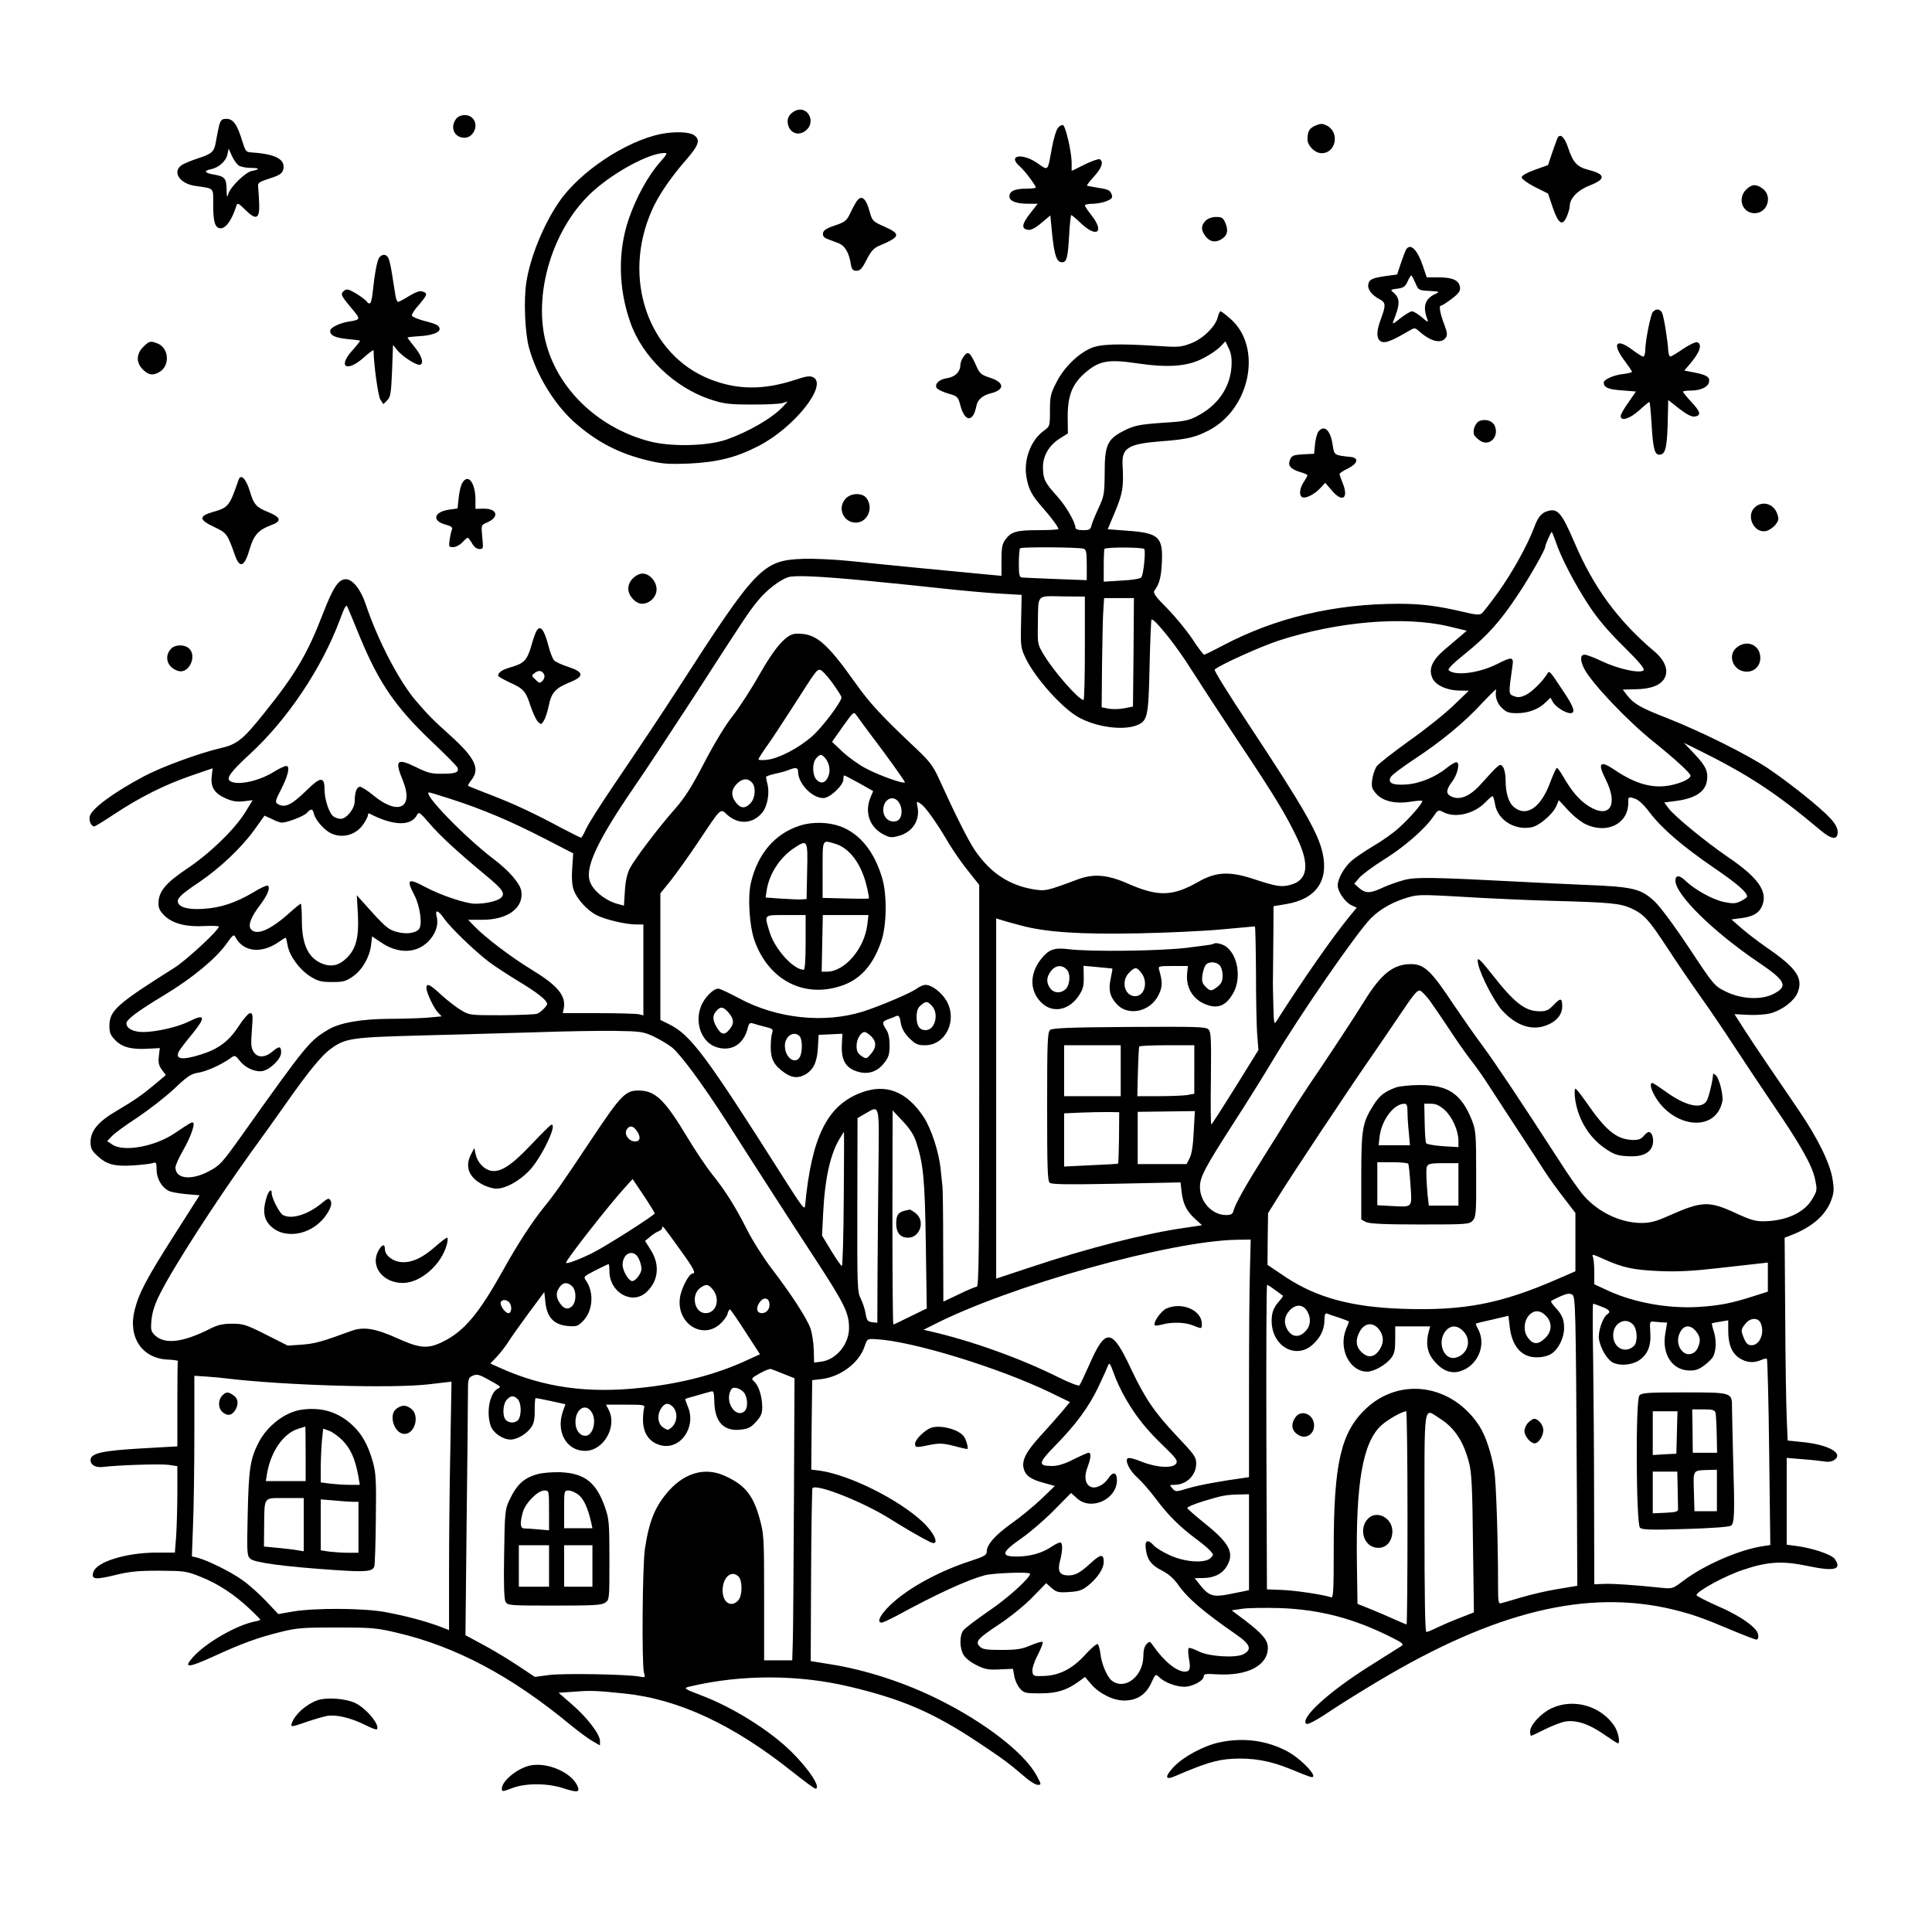 <?xml version="1.0" standalone="no"?>
<!DOCTYPE svg PUBLIC "-//W3C//DTD SVG 20010904//EN"
 "http://www.w3.org/TR/2001/REC-SVG-20010904/DTD/svg10.dtd">
<svg version="1.0" xmlns="http://www.w3.org/2000/svg"
 width="1024pt" height="1024pt" viewBox="0 0 1024 1024"
 preserveAspectRatio="xMidYMid meet">
<g transform="translate(0,1024) scale(0.1,-0.1)"
fill="#000000" stroke="none">
<path d="M4208 9649 c-31 -18 -41 -47 -28 -80 15 -36 51 -47 84 -26 70 46 15
148 -56 106z"/>
<path d="M2416 9608 c-32 -46 -7 -98 46 -98 49 0 78 69 42 104 -23 24 -70 20
-88 -6z"/>
<path d="M1161 9573 c-5 -21 -12 -57 -16 -80 -9 -57 -20 -68 -95 -92 -36 -12
-76 -28 -88 -37 -50 -35 -10 -97 71 -109 106 -16 97 -6 97 -101 0 -92 10 -124
40 -124 28 0 59 44 84 122 4 14 12 10 45 -23 56 -56 76 -51 75 21 -1 30 -3 70
-5 89 -4 33 -3 34 60 55 53 17 66 26 72 47 14 54 -40 83 -168 91 -29 2 -32 6
-49 60 -26 87 -48 118 -83 118 -26 0 -31 -5 -40 -37z m107 -212 c12 -6 40 -11
63 -11 46 0 48 -8 4 -16 -33 -6 -114 -84 -125 -122 -7 -23 -8 -19 -9 24 -1 59
-10 69 -68 79 -49 8 -56 20 -15 28 41 8 80 43 87 78 l7 31 18 -40 c10 -22 27
-45 38 -51z"/>
<path d="M6974 9575 c-34 -14 -44 -31 -44 -74 0 -34 40 -73 75 -73 76 0 97
110 28 146 -24 12 -33 12 -59 1z"/>
<path d="M5608 9563 c-9 -10 -24 -58 -33 -108 -23 -126 -17 -121 -76 -80 -83
57 -162 42 -93 -18 25 -21 84 -100 84 -111 0 -3 -23 -6 -51 -6 -60 0 -89 -13
-89 -41 0 -25 36 -39 101 -39 l49 0 -40 -51 c-44 -56 -48 -82 -12 -87 16 -3
39 9 71 36 l48 40 10 -103 c12 -111 24 -145 52 -145 25 0 31 24 38 148 3 56 8
102 11 102 3 0 27 -20 53 -45 83 -78 124 -45 54 44 -19 24 -35 48 -35 52 0 5
18 9 40 9 22 0 56 6 75 14 30 13 34 18 26 38 -7 19 -19 25 -67 32 -32 5 -61
11 -63 12 -2 2 15 24 38 49 40 44 52 77 30 91 -6 3 -42 -9 -80 -28 l-69 -34 0
45 c-1 58 -32 193 -46 198 -6 2 -18 -4 -26 -14z"/>
<path d="M3504 9530 c-187 -37 -434 -202 -542 -362 -82 -120 -151 -290 -172
-422 -15 -93 -8 -269 14 -350 40 -144 132 -295 236 -390 121 -108 238 -169
396 -207 75 -18 108 -20 214 -16 152 7 252 32 370 93 189 97 368 322 291 364
-18 9 -36 7 -99 -14 -166 -54 -304 -53 -449 4 -328 130 -468 535 -308 895 33
77 100 174 179 265 70 80 80 109 44 134 -24 17 -103 20 -174 6z m-7 -151 c-63
-72 -125 -185 -165 -301 -58 -171 -55 -366 9 -547 63 -181 234 -345 424 -408
70 -23 97 -27 215 -27 74 -1 149 3 165 7 l30 9 -25 -27 c-55 -60 -183 -134
-300 -175 -98 -34 -285 -39 -400 -11 -268 67 -484 267 -553 511 -77 268 33
628 250 820 115 102 289 195 371 199 22 1 20 -3 -21 -50z"/>
<path d="M8253 9503 c-4 -10 -17 -45 -28 -78 l-20 -60 -70 -25 c-44 -16 -70
-31 -70 -40 0 -8 31 -31 70 -51 l70 -35 25 -74 c30 -88 52 -101 75 -46 8 19
15 44 15 54 0 41 43 85 108 110 85 33 82 59 -10 82 -59 15 -81 40 -106 115
-20 62 -46 83 -59 48z"/>
<path d="M9255 9235 c-48 -47 -20 -125 45 -125 67 0 96 88 44 129 -35 27 -59
26 -89 -4z"/>
<path d="M4537 9168 c-8 -13 -23 -41 -33 -63 -17 -35 -27 -43 -79 -60 -45 -15
-61 -26 -63 -41 -2 -16 5 -24 30 -33 18 -7 43 -17 55 -21 30 -12 52 -49 61
-101 6 -38 11 -44 32 -44 19 0 30 12 53 58 23 45 38 62 66 74 114 48 118 62
28 102 -61 27 -64 31 -77 77 -21 78 -46 95 -73 52z"/>
<path d="M6390 9070 c-26 -26 -25 -51 1 -84 22 -27 48 -33 79 -16 34 18 42 46
26 85 -13 31 -19 35 -50 35 -23 0 -44 -8 -56 -20z"/>
<path d="M7453 8918 c-4 -7 -17 -40 -28 -73 l-20 -60 -60 -8 c-74 -11 -89 -18
-93 -46 -4 -26 20 -56 60 -77 33 -17 34 -32 8 -102 -26 -68 -26 -108 0 -122
21 -11 55 2 147 56 31 18 32 18 55 -2 63 -56 119 -68 142 -32 8 13 6 29 -8 65
-23 60 -31 103 -19 103 6 0 31 16 57 36 38 29 47 41 44 62 -4 36 -39 52 -115
52 l-61 0 -21 62 c-29 85 -65 121 -88 86z m49 -178 c16 -38 17 -39 75 -42 52
-3 55 -4 33 -15 -58 -26 -71 -67 -44 -138 6 -15 -1 -12 -29 13 -21 17 -45 32
-53 32 -9 0 -36 -17 -62 -37 -34 -28 -44 -33 -38 -18 38 94 38 124 0 156 -16
13 -14 14 22 19 32 4 42 11 54 37 8 18 17 33 20 33 3 0 12 -18 22 -40z"/>
<path d="M2011 8876 c-12 -14 -25 -83 -36 -188 -7 -60 -14 -69 -35 -42 -8 8
-33 27 -57 41 -35 20 -46 23 -58 13 -22 -18 -20 -23 35 -90 54 -64 54 -64 -15
-75 -50 -9 -95 -32 -95 -49 0 -24 26 -36 91 -43 35 -3 65 -7 67 -8 2 -2 -17
-26 -42 -54 -78 -87 -27 -116 63 -35 28 25 51 42 51 37 1 -77 24 -242 36 -261
l16 -24 20 20 c18 18 21 37 26 157 l5 137 21 -26 c29 -37 106 -85 123 -79 21
8 8 49 -33 98 -19 23 -34 44 -34 46 0 2 26 5 58 7 65 3 112 18 112 38 0 18
-16 27 -84 44 -33 9 -61 21 -63 27 -2 6 14 32 37 57 46 54 48 62 19 71 -14 5
-36 -3 -71 -24 -27 -17 -53 -31 -58 -31 -5 0 -11 15 -14 33 -3 17 -10 66 -17
107 -6 41 -15 83 -21 93 -11 21 -31 22 -47 3z"/>
<path d="M8760 8586 c-12 -16 -39 -151 -40 -203 0 -18 -5 -33 -11 -33 -5 0
-31 16 -56 35 -87 66 -111 34 -43 -56 22 -30 40 -56 40 -60 0 -3 -23 -9 -51
-12 -49 -6 -99 -29 -99 -45 1 -26 24 -36 95 -41 l76 -6 -40 -58 c-23 -32 -41
-64 -41 -72 0 -30 48 -15 98 30 27 25 52 45 54 45 3 0 8 -55 12 -121 7 -123
16 -159 40 -159 32 0 41 32 45 161 l3 129 58 -46 c39 -30 66 -44 81 -42 37 5
33 25 -15 76 -25 27 -46 52 -46 56 0 3 19 6 43 6 50 0 90 19 95 44 6 27 -11
38 -74 51 l-57 11 30 35 c52 60 67 104 39 115 -8 3 -42 -13 -75 -35 -33 -23
-64 -41 -68 -41 -5 0 -10 15 -11 33 -4 62 -24 182 -33 200 -12 21 -32 22 -49
3z"/>
<path d="M6455 8561 c-11 -50 -79 -117 -143 -141 -52 -20 -67 -21 -172 -14
-218 14 -310 11 -362 -13 -69 -32 -140 -103 -179 -180 -31 -60 -34 -75 -34
-150 0 -81 -1 -83 -31 -105 -71 -50 -111 -158 -93 -250 11 -62 28 -93 81 -154
46 -51 88 -108 88 -118 0 -3 -48 -6 -107 -6 -116 0 -144 -8 -175 -51 -16 -21
-20 -43 -20 -108 l0 -83 -66 6 c-174 16 -593 57 -732 72 -85 9 -200 14 -255
12 -212 -8 -246 -43 -660 -686 -92 -142 -187 -285 -351 -527 -63 -93 -125
-191 -137 -217 -12 -27 -24 -48 -27 -48 -3 0 -48 22 -99 49 -155 83 -254 129
-378 177 -65 25 -120 47 -122 49 -2 2 6 16 18 31 46 59 20 115 -107 231 -102
92 -117 107 -187 188 -89 103 -204 325 -265 508 -26 80 -70 137 -107 137 -39
0 -67 -42 -123 -187 -80 -207 -143 -315 -306 -518 -115 -144 -146 -170 -234
-190 -118 -28 -311 -99 -404 -148 -164 -87 -280 -173 -290 -213 -6 -24 7 -54
24 -54 4 0 52 29 106 65 136 90 268 156 405 203 l116 40 -5 -44 c-6 -57 15
-89 75 -116 35 -15 58 -19 94 -15 l48 6 -37 -61 c-55 -91 -191 -223 -312 -303
-113 -76 -150 -121 -150 -184 0 -26 8 -41 35 -67 43 -40 114 -58 213 -52 40 2
72 0 72 -3 0 -19 -173 -179 -235 -218 -306 -193 -345 -227 -345 -309 0 -36 6
-50 33 -77 37 -37 88 -49 179 -43 l55 3 -5 -43 c-4 -34 0 -50 16 -72 l21 -28
-52 -44 c-75 -63 -112 -88 -206 -144 -100 -58 -141 -107 -141 -167 0 -32 6
-46 35 -72 49 -47 92 -58 189 -52 44 3 91 8 104 12 20 7 22 4 22 -35 0 -45 26
-92 63 -111 11 -7 53 -14 93 -18 l72 -6 -133 -209 c-148 -232 -188 -308 -211
-398 -37 -144 38 -258 175 -264 31 -1 55 -5 54 -8 -2 -3 -3 -106 -3 -229 l0
-223 -193 -11 c-209 -12 -267 -26 -267 -62 0 -26 28 -41 66 -36 83 10 307 17
348 11 l46 -7 0 -138 c0 -76 -3 -179 -6 -229 l-7 -91 -101 0 c-159 -1 -314
-49 -331 -103 -13 -39 8 -42 112 -17 80 20 124 24 238 24 134 -1 143 -2 220
-33 93 -37 180 -95 259 -170 31 -29 56 -55 56 -57 0 -2 -15 -7 -33 -10 -98
-21 -255 -112 -323 -187 -55 -61 -29 -60 113 5 144 66 228 97 353 128 84 21
119 23 295 23 184 0 210 -2 320 -28 311 -73 605 -229 917 -487 43 -35 95 -74
118 -87 l40 -23 0 24 c0 35 -68 124 -148 193 l-71 62 87 6 c81 7 117 5 262
-10 285 -29 577 -165 889 -414 62 -49 117 -90 122 -90 34 0 -30 100 -124 193
-114 114 -314 239 -482 302 -92 35 -96 38 -55 47 273 64 574 63 845 -2 278
-66 444 -138 680 -295 135 -90 158 -107 252 -187 24 -21 53 -38 64 -38 19 0
19 2 -7 50 -64 118 -271 279 -514 400 -178 90 -392 160 -578 189 l-105 17 2
454 c1 250 5 458 7 462 17 28 279 -76 421 -168 57 -36 156 -94 201 -116 56
-28 31 41 -38 106 -127 119 -388 249 -543 271 l-47 6 2 237 3 237 51 6 c101
13 198 86 227 174 14 40 14 40 62 37 190 -10 647 -150 923 -283 l103 -50 -43
-52 c-24 -28 -74 -85 -112 -126 -76 -83 -100 -129 -91 -171 9 -40 36 -60 106
-79 l60 -17 -73 -70 c-41 -39 -112 -97 -159 -130 -86 -62 -129 -111 -129 -148
0 -18 -14 -26 -88 -50 -181 -59 -355 -158 -442 -252 -40 -43 -51 -74 -27 -74
6 0 41 16 77 35 221 120 377 191 470 216 45 12 240 19 240 8 0 -22 -120 -131
-220 -198 -65 -45 -126 -91 -135 -103 -20 -30 -19 -93 2 -129 10 -17 40 -41
70 -55 43 -22 63 -25 122 -22 l70 3 7 -38 c3 -21 16 -50 29 -65 22 -25 28 -27
107 -27 89 0 142 16 206 63 l33 24 33 -39 c45 -51 118 -87 178 -86 65 1 112
32 140 93 22 49 23 49 43 30 29 -28 89 -50 132 -50 43 0 103 32 103 55 0 13
12 15 68 11 164 -10 272 46 272 141 0 40 -29 74 -120 144 l-72 54 54 8 c29 5
121 6 203 4 211 -8 389 -54 590 -155 58 -29 67 -36 53 -46 -9 -6 -85 -54 -168
-106 -215 -135 -369 -275 -337 -306 7 -8 60 21 147 80 41 27 148 94 237 147
618 369 1105 487 1558 379 102 -25 160 -45 311 -109 67 -28 127 -51 133 -51
15 0 14 31 -2 50 -31 39 -108 87 -206 129 -58 26 -107 51 -109 56 -5 18 152
104 248 135 130 44 209 48 342 20 142 -30 182 -19 143 37 -17 24 -115 57 -202
69 l-53 7 0 230 0 230 83 -7 c45 -3 98 -9 117 -12 23 -4 42 0 55 10 46 35 -37
80 -173 93 l-77 8 -5 120 c-3 66 -7 308 -8 538 l-3 417 28 11 c113 42 187 105
218 185 15 41 17 57 8 114 -13 84 -78 217 -179 365 -41 61 -113 166 -160 235
-47 69 -107 159 -133 200 l-48 75 74 -4 c42 -2 94 2 119 9 61 17 122 64 141
107 32 78 -3 131 -163 241 -49 34 -111 82 -138 106 l-49 43 53 7 c63 8 94 27
110 66 31 75 -21 149 -185 260 -118 81 -281 215 -312 257 l-22 30 55 7 c102
12 159 46 170 102 10 53 -3 82 -64 147 l-57 60 55 -27 c286 -141 428 -234 671
-438 57 -48 89 -51 89 -8 0 21 -12 43 -37 71 -52 57 -214 187 -331 266 -112
75 -362 199 -541 269 -136 53 -172 74 -207 119 l-23 30 68 2 c82 1 135 22 154
60 22 41 1 94 -55 141 -192 162 -322 339 -424 579 -65 151 -87 178 -135 166
-38 -9 -57 -31 -79 -92 -35 -92 -115 -237 -190 -341 -39 -54 -77 -103 -85
-110 -13 -11 -33 -9 -108 9 -129 30 -216 41 -332 41 -342 0 -655 -74 -933
-221 -51 -27 -96 -49 -100 -49 -4 0 -32 37 -62 83 -30 45 -90 118 -133 162
-64 64 -77 83 -68 95 26 35 35 70 39 145 7 139 -15 160 -181 172 l-106 8 40
95 c40 96 45 131 39 242 -6 94 28 115 202 129 135 10 181 20 251 56 224 113
290 443 119 593 -25 22 -48 40 -53 40 -4 0 -10 -13 -14 -29z m72 -266 c-8
-110 -73 -204 -181 -260 -43 -23 -69 -29 -171 -35 -144 -10 -165 -15 -228 -48
-78 -42 -92 -75 -92 -217 -1 -112 -3 -124 -31 -185 -17 -36 -34 -77 -38 -92
-6 -25 -11 -28 -46 -28 -25 0 -40 5 -40 13 0 29 -51 116 -97 167 -64 70 -74
90 -75 149 -2 62 31 120 88 156 l44 28 -1 76 c-2 125 24 190 103 254 68 55
116 63 260 42 168 -25 269 -18 353 25 35 18 76 45 92 62 l28 29 18 -38 c13
-28 17 -54 14 -98z m1719 -927 c26 -79 98 -219 172 -332 46 -71 101 -137 185
-220 87 -86 116 -121 108 -129 -18 -18 -133 7 -218 47 -41 20 -84 36 -94 36
-24 0 -25 -29 -3 -73 39 -77 231 -279 369 -389 113 -91 195 -166 195 -179 0
-16 -46 -39 -105 -51 -94 -19 -186 6 -298 82 -77 52 -91 37 -47 -50 70 -138
21 -213 -91 -142 -48 31 -89 78 -133 155 -15 26 -30 47 -34 47 -4 0 -20 -35
-36 -78 -49 -132 -124 -183 -189 -132 -31 24 -47 75 -47 146 0 27 -6 59 -14
69 -15 21 -18 19 -116 -90 -61 -68 -115 -89 -161 -65 -26 14 -24 35 6 75 31
40 45 105 24 105 -8 0 -31 -14 -51 -30 -58 -48 -145 -84 -216 -88 -71 -5 -98
8 -81 39 5 11 62 53 125 95 143 94 267 196 362 300 41 43 73 75 72 69 -7 -36
3 -70 29 -96 25 -24 37 -29 81 -29 59 0 114 20 152 57 l26 25 12 -22 c13 -25
67 -60 93 -60 29 0 20 31 -33 110 -80 121 -78 118 -91 96 -24 -39 -81 -95
-113 -110 -26 -12 -41 -14 -61 -6 -30 11 -30 10 -9 158 8 52 -1 53 -82 12 -95
-48 -224 -64 -256 -32 -6 6 25 37 86 86 119 96 186 170 280 312 64 95 146 240
146 256 0 10 30 78 34 78 3 0 12 -24 22 -52z m-2504 -36 c15 -4 18 -17 18 -86
l0 -81 -162 6 c-90 4 -171 7 -180 8 -15 1 -18 12 -18 74 0 41 3 77 7 81 8 8
305 6 335 -2z m323 -2 c8 -13 -4 -132 -15 -149 -4 -8 -44 -15 -104 -18 l-96
-6 0 85 c0 47 2 87 4 89 10 10 205 9 211 -1z m-1460 -169 c116 -11 291 -29
390 -40 99 -11 234 -23 300 -27 l120 -7 -3 -138 c-3 -130 -2 -142 21 -191 48
-106 198 -274 286 -321 91 -50 227 -69 301 -43 63 23 67 42 73 315 3 133 8
245 10 247 11 12 132 -138 206 -257 47 -74 164 -253 261 -399 188 -282 246
-378 306 -504 67 -141 55 -222 -37 -246 -48 -13 -72 -9 -198 32 -124 41 -197
37 -288 -15 -139 -79 -214 -81 -378 -9 -105 46 -178 52 -260 22 -169 -63 -173
-64 -241 -53 -127 22 -226 88 -306 205 -36 53 -102 184 -192 382 -31 68 -50
92 -122 160 -183 173 -242 236 -321 347 -155 218 -211 265 -316 260 -49 -2
-110 -72 -194 -220 -42 -75 -105 -171 -139 -215 -38 -47 -99 -148 -151 -248
-67 -129 -104 -187 -156 -246 -89 -101 -211 -262 -239 -315 -14 -28 -23 -67
-26 -119 l-5 -78 -26 7 c-72 17 -144 76 -157 129 -19 76 48 216 232 485 70
101 216 324 327 494 271 420 282 437 333 500 46 57 116 111 162 126 35 11 170
5 427 -20z m1145 -357 c0 -151 -3 -274 -7 -274 -26 1 -154 147 -209 237 -35
58 -35 59 -33 166 2 161 -9 148 130 146 l119 -1 0 -274z m258 -21 l-3 -288
-46 -9 c-25 -5 -63 -6 -83 -2 l-37 7 2 227 c2 125 4 255 7 290 l4 62 79 0 79
0 -2 -287z m-4098 75 c101 -242 188 -368 382 -552 70 -66 130 -127 133 -135 9
-24 -9 -32 -79 -32 -58 -1 -78 4 -139 34 -104 51 -117 39 -71 -72 58 -145 -26
-185 -158 -76 -30 25 -62 45 -70 45 -17 0 -28 -29 -28 -77 0 -39 -43 -93 -74
-93 -12 0 -30 6 -39 13 -23 17 -47 91 -47 144 0 67 -21 67 -93 -4 -83 -81
-118 -98 -157 -73 -12 8 -10 19 18 72 40 79 51 128 29 128 -9 0 -38 -14 -64
-30 -79 -50 -194 -75 -233 -50 -23 14 2 49 102 141 200 183 383 456 479 713
25 69 35 85 40 70 5 -10 36 -85 69 -166z m5769 62 l95 -23 -30 -26 c-17 -14
-56 -47 -86 -73 -67 -57 -87 -102 -67 -150 16 -39 76 -67 144 -68 l50 -1 -80
-77 c-44 -43 -149 -127 -234 -187 -85 -61 -163 -122 -174 -136 -10 -15 -21
-47 -24 -71 -5 -39 -2 -49 23 -77 36 -39 103 -53 183 -40 30 5 57 7 59 4 7 -7
-68 -94 -125 -144 -28 -26 -89 -69 -134 -95 -45 -27 -97 -62 -116 -79 -39 -34
-73 -95 -73 -130 0 -32 39 -89 73 -105 l28 -13 -39 -47 c-91 -112 -241 -326
-389 -558 -10 -16 -12 0 -14 86 -2 58 -3 128 -2 155 0 28 1 122 2 211 l1 161
66 11 c158 26 227 122 194 271 -23 105 -102 243 -391 680 -104 157 -186 288
-181 292 23 23 243 122 337 153 314 102 667 132 904 76z m-3269 -297 c27 -38
50 -73 50 -79 0 -24 -100 -157 -155 -206 -73 -64 -177 -118 -239 -125 -25 -3
-46 -2 -46 2 0 4 18 33 40 64 23 31 85 126 140 211 126 197 128 200 146 200 8
0 37 -30 64 -67z m268 -361 c67 -91 121 -167 118 -169 -8 -9 -139 38 -206 74
-36 18 -91 58 -123 87 l-57 54 57 81 c57 80 58 81 73 59 8 -12 70 -96 138
-186z m-305 -39 c22 -26 30 -65 18 -96 -14 -36 -37 -44 -61 -22 -25 23 -27 91
-3 117 20 22 26 22 46 1z m-143 -73 c0 -63 74 -140 134 -140 34 0 106 67 106
99 0 11 2 21 5 21 3 0 38 -19 79 -41 l74 -42 -14 -33 c-33 -79 -5 -159 69
-197 33 -17 43 -18 82 -7 72 20 112 83 98 153 -6 32 -6 32 18 16 25 -17 83
-98 151 -214 23 -38 68 -103 100 -142 l58 -73 0 -1065 c0 -868 -2 -1065 -13
-1065 -7 0 -50 -18 -95 -40 l-82 -39 -1 297 c0 163 -2 306 -4 317 -1 11 -6 49
-9 85 -9 93 -50 219 -92 282 -90 134 -199 176 -329 127 -181 -67 -264 -236
-298 -601 -2 -23 -19 0 -105 135 -426 672 -501 772 -619 830 l-43 21 0 335 0
336 55 68 c30 38 96 130 146 205 126 188 115 178 155 142 60 -52 135 -47 185
14 25 30 38 99 28 144 -5 20 -9 40 -9 44 0 3 21 11 48 17 26 5 58 14 72 20 38
15 50 13 50 -9z m-246 -56 c24 -23 20 -83 -6 -111 -28 -30 -52 -29 -77 3 -28
35 -26 69 4 99 28 29 57 32 79 9z m-1591 -90 c164 -53 311 -115 488 -206 l157
-81 -5 -77 c-4 -49 -1 -91 7 -115 16 -48 72 -111 123 -136 45 -23 154 -49 210
-49 l37 0 0 -241 0 -241 -22 6 c-13 3 -109 6 -214 6 l-191 0 5 25 c13 68 -33
122 -171 206 -104 63 -247 171 -304 231 l-32 33 77 0 c134 0 219 64 205 152
-6 40 -65 108 -147 170 -155 118 -382 353 -341 353 3 0 56 -16 118 -36z m5531
-26 c13 -83 103 -140 192 -123 42 7 116 71 134 115 l12 29 49 -53 c27 -30 69
-63 94 -75 113 -53 225 3 225 113 0 34 0 34 33 24 22 -7 48 -31 82 -76 65 -85
172 -177 340 -292 124 -85 175 -129 175 -152 0 -4 -15 -15 -33 -24 -28 -14
-42 -14 -89 -5 -61 13 -155 65 -205 113 -32 31 -53 31 -53 0 1 -74 199 -269
435 -429 150 -101 165 -130 85 -171 -65 -34 -174 -28 -256 14 -57 28 -62 34
-191 229 -77 116 -154 220 -183 247 -73 68 -113 78 -370 88 -118 5 -260 12
-315 15 -499 26 -579 27 -642 11 -33 -9 -85 -27 -115 -41 -66 -31 -90 -31
-124 -2 l-26 23 26 31 c15 17 72 60 128 95 107 66 216 160 263 227 27 40 28
40 56 26 63 -33 165 -8 223 54 17 17 33 31 37 31 3 0 9 -19 13 -42z m-3159 8
c22 -34 16 -87 -11 -97 -34 -12 -68 11 -72 50 -6 62 52 95 83 47z m-3101 -60
c8 -32 52 -83 87 -101 60 -31 134 -12 173 44 14 20 26 43 26 50 0 7 3 11 8 9
127 -66 220 -68 252 -8 10 19 15 15 66 -44 55 -65 150 -152 298 -275 89 -73
105 -96 83 -118 -18 -18 -78 -33 -137 -33 -52 0 -184 45 -267 89 -90 49 -101
41 -57 -43 30 -57 44 -157 25 -180 -19 -23 -69 -29 -119 -15 -46 13 -60 25
-175 154 l-36 40 6 -102 c6 -121 -10 -183 -60 -231 -39 -38 -75 -47 -120 -33
-80 27 -117 100 -117 231 0 49 -3 90 -6 90 -3 0 -29 -21 -58 -47 -102 -92
-176 -124 -206 -88 -17 20 0 65 49 129 40 53 55 92 40 102 -5 3 -40 -13 -77
-36 -93 -55 -172 -81 -262 -87 -79 -5 -126 6 -136 32 -9 22 14 44 114 111 110
75 224 183 291 277 l53 74 39 -18 c21 -11 44 -19 52 -19 30 0 117 34 133 51
23 25 31 24 38 -5z m6206 -446 c91 -5 257 -12 370 -15 294 -8 347 -13 405 -39
68 -31 94 -60 193 -211 46 -71 126 -188 177 -260 51 -71 132 -192 181 -267 49
-75 139 -210 200 -300 148 -217 208 -323 224 -397 12 -58 12 -61 -14 -105 -42
-73 -138 -117 -256 -119 -45 -1 -72 7 -150 43 -143 66 -178 65 -358 -15 -65
-29 -96 -37 -142 -37 -109 0 -228 56 -306 145 -23 26 -85 114 -138 198 -200
309 -332 507 -400 599 -39 52 -106 148 -150 213 -120 182 -157 217 -228 217
-92 0 -157 -51 -243 -190 -52 -85 -219 -338 -296 -450 -24 -36 -65 -99 -91
-140 -25 -41 -89 -145 -143 -230 -104 -165 -158 -261 -167 -297 -5 -18 -13
-23 -40 -23 -73 0 -138 70 -138 149 0 53 26 102 183 346 61 94 152 240 203
325 143 240 444 676 521 754 51 51 125 91 208 113 51 13 68 12 395 -7z m-5515
-110 c33 -47 158 -168 235 -227 30 -23 105 -72 165 -108 97 -59 144 -97 145
-116 0 -11 -35 -45 -53 -52 -10 -4 -94 -7 -188 -8 -166 0 -171 0 -214 26 -24
14 -71 50 -104 80 -62 58 -81 67 -81 38 1 -26 38 -104 61 -129 l20 -21 -77 -7
c-42 -3 -131 -6 -198 -6 -151 -1 -262 -20 -324 -56 -102 -60 -117 -79 -462
-564 -102 -143 -114 -157 -171 -187 -94 -51 -179 -42 -179 19 0 12 18 52 40
90 39 68 64 137 54 147 -5 6 -16 0 -99 -56 -104 -70 -268 -100 -329 -60 l-28
19 24 25 c12 14 73 59 135 99 61 41 149 109 195 152 69 66 90 80 126 86 44 6
124 42 173 77 25 18 25 17 52 -16 29 -37 85 -60 122 -51 42 11 95 65 95 97 0
36 -10 36 -48 4 -39 -32 -77 -32 -98 0 -13 21 -15 40 -9 115 6 79 5 90 -9 90
-9 0 -36 -30 -61 -69 -52 -80 -108 -122 -203 -151 -99 -31 -136 -24 -113 19 6
10 35 49 66 86 78 95 74 115 -13 71 -58 -29 -174 -56 -243 -56 -53 0 -89 19
-89 46 0 20 60 65 196 147 150 90 276 194 333 273 36 51 40 54 50 35 41 -76
135 -87 225 -26 20 14 38 25 40 25 2 0 6 -17 10 -39 9 -56 63 -130 120 -166
42 -26 59 -30 117 -30 59 0 73 4 110 30 50 35 89 104 96 168 l5 44 49 -33 c89
-60 185 -58 248 5 40 40 57 90 45 135 -9 38 9 32 41 -14z m3055 -35 c133 -36
313 -48 622 -42 150 3 350 12 443 21 94 8 173 16 176 16 3 0 5 -114 6 -252 0
-139 3 -287 7 -328 l6 -75 -122 -197 c-68 -109 -125 -198 -128 -198 -3 0 -4
110 -2 244 2 212 1 246 -13 260 -14 14 -62 15 -420 13 -316 -2 -407 -6 -419
-16 -14 -12 -16 -60 -16 -406 0 -325 2 -395 14 -404 10 -9 101 -10 353 -5
l340 7 6 -51 c7 -63 27 -103 73 -144 l35 -32 -93 -14 c-205 -29 -516 -108
-820 -210 l-178 -59 0 955 0 954 23 -7 c12 -4 60 -18 107 -30z m2167 -397 c21
-29 69 -100 107 -157 37 -57 89 -131 116 -165 26 -33 69 -95 95 -136 27 -41
94 -145 150 -230 56 -85 119 -182 140 -215 21 -33 67 -97 102 -142 l63 -82 0
-154 0 -155 -92 -40 c-302 -132 -497 -170 -823 -159 -271 9 -455 59 -619 167
l-98 66 1 137 2 137 51 82 c70 114 377 575 483 728 48 69 118 172 157 230 82
122 97 140 113 140 7 0 30 -24 52 -52z m-4114 -191 c32 -15 76 -41 98 -58 46
-37 162 -194 290 -393 116 -183 380 -592 468 -726 158 -242 181 -289 181 -369
0 -85 -67 -167 -146 -178 l-39 -5 -2 69 c-1 37 -9 87 -17 111 -19 54 -101 181
-206 318 -44 58 -103 151 -131 207 -60 119 -115 207 -186 295 -28 35 -87 122
-130 194 -121 201 -170 248 -260 248 -68 0 -93 -26 -247 -257 -163 -245 -196
-291 -247 -354 -69 -85 -147 -205 -224 -344 -125 -224 -203 -319 -313 -374
-82 -42 -124 -39 -242 14 -122 55 -184 65 -250 40 -155 -57 -192 -67 -260 -72
l-75 -5 -115 58 c-105 53 -121 58 -180 58 -50 0 -77 -7 -115 -26 -144 -73
-239 -85 -292 -37 -23 22 -25 29 -20 83 4 42 17 83 46 140 70 140 291 483 480
746 62 85 147 204 189 264 117 167 188 253 234 286 79 58 111 62 493 72 193 5
465 13 605 17 140 5 323 8 405 7 140 -2 154 -4 208 -29z m2477 -182 l0 -135
-150 0 -150 0 0 135 0 135 150 0 150 0 0 -135z m390 6 l0 -128 -37 -7 c-21 -3
-89 -6 -152 -6 l-113 0 3 128 c2 70 5 130 7 135 2 4 68 7 148 7 l144 0 0 -129z
m-1674 -523 c-2 -172 -4 -427 -5 -566 l-1 -253 -27 3 c-24 3 -29 9 -35 45 -3
22 -15 58 -26 80 -18 36 -19 63 -18 498 l1 459 40 23 c79 45 75 62 71 -289z
m199 142 c39 -117 47 -198 52 -545 l5 -340 -86 -42 c-48 -24 -88 -43 -91 -43
-3 0 -5 255 -5 568 l1 567 53 -57 c36 -37 60 -74 71 -108z m1076 20 c-1 -74
-3 -136 -5 -137 -1 -2 -66 -6 -144 -9 l-142 -7 0 141 0 141 88 4 c48 2 113 3
146 3 l58 -1 -1 -135z m396 32 c-3 -71 -11 -121 -22 -141 l-16 -31 -129 0
-130 0 0 139 0 138 152 2 151 2 -6 -109z m-2953 6 c24 -34 20 -58 -8 -58 -32
0 -59 36 -45 62 13 24 34 23 53 -4z m1098 -363 c-1 -195 -6 -355 -10 -355 -4
0 -29 36 -56 80 l-49 81 6 122 c9 182 39 314 88 393 11 19 21 34 22 34 1 0 1
-160 -1 -355z m-1002 -76 c0 -10 -255 -172 -326 -208 -69 -35 -144 -63 -144
-54 0 16 230 309 314 401 l39 43 59 -88 c32 -48 58 -91 58 -94z m133 -190 c73
-101 88 -129 68 -129 -20 0 -63 -84 -68 -134 -14 -132 119 -216 212 -135 19
17 38 42 41 55 3 13 9 24 13 24 3 0 40 -54 82 -119 l77 -119 -68 -31 c-164
-76 -348 -124 -565 -147 -281 -30 -511 2 -738 103 l-58 26 34 36 c19 20 47 56
62 80 15 24 64 93 109 154 l81 109 6 -57 c9 -78 45 -116 118 -123 45 -4 53 -2
80 25 53 53 61 151 18 214 -16 22 -15 23 49 56 36 18 67 33 70 33 2 0 4 -17 4
-37 0 -114 121 -182 197 -111 63 59 72 145 22 223 l-30 48 28 23 c15 13 36 26
46 29 9 4 17 11 17 18 0 15 3 11 93 -114z m3022 -106 c-3 -87 -5 -370 -5 -630
l0 -472 -32 -5 c-118 -16 -232 -37 -290 -54 -65 -20 -67 -20 -84 -1 -16 18
-16 19 10 19 64 0 116 50 116 113 0 34 -9 47 -102 145 -118 125 -169 199 -245
360 -99 212 -133 216 -218 22 -26 -58 -50 -109 -54 -113 -5 -4 -53 14 -107 41
-204 102 -462 195 -689 247 l-30 7 50 25 c403 207 1259 447 1612 452 l72 1 -4
-157z m-3240 57 c8 -16 15 -40 15 -55 0 -24 -31 -65 -49 -65 -19 0 -51 54 -51
86 0 63 58 87 85 34z m5121 -6 c96 -43 152 -55 289 -61 97 -4 176 0 315 16
102 11 202 23 223 25 l37 4 0 -77 0 -77 -82 -26 c-109 -35 -173 -48 -285 -55
-158 -10 -338 22 -475 84 l-78 36 0 63 c0 34 -3 69 -6 78 -8 21 -7 21 62 -10z
m-5474 -141 c24 -22 24 -84 -1 -107 -22 -20 -44 -13 -65 19 -20 31 -20 55 0
83 18 26 41 28 66 5z m747 -19 c40 -51 17 -124 -39 -124 -60 0 -80 98 -27 135
30 21 42 19 66 -11z m2979 -1 c20 -15 39 -29 41 -30 3 -2 -5 -13 -16 -26 -32
-35 -43 -62 -43 -108 0 -133 126 -206 216 -127 43 38 64 82 64 134 0 25 4 35
13 32 6 -3 36 -13 65 -22 28 -10 52 -19 52 -21 0 -1 -7 -19 -15 -38 -43 -104
18 -227 111 -227 37 0 101 37 128 73 17 22 21 43 21 98 l0 69 93 0 92 0 -7
-27 c-17 -59 -9 -110 23 -150 44 -55 89 -75 139 -62 95 26 145 137 100 223 -9
16 -14 30 -13 31 2 1 41 11 88 21 l85 20 7 -59 c12 -105 65 -163 146 -161 28
0 59 8 75 19 37 24 67 84 67 135 0 47 -11 73 -48 112 -14 15 -23 30 -21 32 3
3 25 14 49 25 31 14 49 17 62 10 19 -10 20 -44 26 -1079 l2 -465 -102 -17
c-57 -9 -143 -29 -193 -44 -49 -14 -98 -29 -107 -31 -16 -5 -18 4 -18 93 0
241 -10 549 -20 608 -15 93 -45 184 -78 236 -142 222 -419 265 -601 95 -134
-126 -172 -290 -172 -743 0 -226 -2 -263 -14 -258 -35 13 -186 36 -260 39
l-80 3 -3 807 c-1 444 0 807 4 807 3 0 22 -12 42 -27z m-2680 -71 c4 -28 -14
-52 -40 -52 -27 0 -33 26 -13 56 20 30 49 28 53 -4z m-1380 6 c17 -17 15 -58
-3 -58 -18 0 -49 45 -40 60 8 13 28 13 43 -2z m5792 -24 c41 -16 49 -27 29
-40 -24 -15 -51 -95 -44 -133 9 -50 43 -106 72 -122 35 -19 95 -15 134 7 50
30 71 78 66 150 -4 58 -3 61 17 59 11 -1 32 -3 47 -4 l25 -1 -10 -60 c-18
-108 37 -192 127 -194 33 -1 52 6 80 27 20 15 41 36 46 45 17 32 19 84 6 130
-8 25 -13 47 -12 48 1 1 21 5 45 9 l42 7 0 -56 c0 -73 20 -120 62 -146 37 -23
75 -25 113 -8 14 6 27 9 30 6 3 -3 9 -226 12 -496 l6 -491 -39 -6 c-127 -19
-314 -101 -424 -185 -55 -41 -55 -42 -120 -35 -137 14 -247 22 -297 20 l-53
-2 -1 446 c0 245 -3 580 -5 744 -3 163 -3 297 0 297 3 0 24 -7 46 -16z m-1564
-20 c24 -36 22 -80 -6 -109 -35 -38 -75 -33 -99 12 -18 34 -13 68 14 97 31 34
69 34 91 0z m1255 -17 c46 -35 50 -88 10 -128 -36 -36 -63 -37 -90 -3 -55 70
13 182 80 131z m1149 -46 c26 -50 -1 -121 -46 -121 -19 0 -28 8 -40 35 -18 44
-18 47 7 79 24 31 64 34 79 7z m-674 -12 c23 -25 25 -93 4 -113 -46 -43 -110
-10 -110 57 0 65 66 100 106 56z m-1347 -25 c23 -30 27 -65 9 -97 -27 -51 -66
-60 -103 -22 -30 29 -32 68 -5 113 26 42 69 44 99 6z m446 -9 c48 -47 25 -125
-40 -141 -62 -16 -100 82 -54 140 26 33 62 34 94 1z m1234 -1 c24 -30 26 -52
9 -89 -15 -33 -53 -43 -78 -20 -28 25 -34 68 -15 104 20 39 55 41 84 5z
m-3021 -360 c55 -95 111 -164 202 -251 64 -62 73 -75 64 -90 -17 -27 -104 -22
-184 10 -39 16 -68 23 -74 17 -14 -14 13 -68 54 -103 20 -18 64 -68 97 -112
65 -87 127 -148 213 -212 30 -22 64 -50 74 -62 19 -20 19 -23 2 -39 -29 -29
-137 -22 -216 15 -36 16 -74 40 -84 51 -32 36 -50 29 -43 -18 7 -57 29 -86 87
-115 30 -15 60 -41 79 -67 53 -77 130 -144 314 -272 75 -52 84 -79 37 -104
-41 -21 -186 -12 -238 16 -24 12 -47 20 -51 17 -5 -2 -4 -26 0 -52 11 -57 6
-73 -21 -73 -44 0 -112 56 -170 140 -15 21 -17 22 -33 6 -11 -11 -17 -33 -17
-63 0 -108 -99 -185 -168 -130 -24 19 -53 87 -59 138 -3 27 -10 52 -15 55 -5
3 -34 -21 -64 -54 -68 -76 -138 -112 -220 -115 -57 -2 -59 -1 -62 25 -2 15 10
52 29 88 17 33 29 64 25 67 -3 4 -32 -4 -64 -18 -47 -20 -74 -24 -154 -24 -80
0 -100 3 -115 18 -26 26 -12 42 106 120 57 38 135 101 174 142 l72 74 29 -26
c26 -22 36 -25 92 -21 52 3 70 9 101 34 50 40 83 90 83 125 0 44 -16 43 -67
-4 -58 -53 -82 -67 -121 -67 -45 0 -58 22 -44 76 14 52 15 91 4 98 -5 3 -26
-7 -47 -21 -51 -35 -116 -53 -187 -53 -86 0 -80 23 25 96 45 31 123 98 173
149 l91 92 32 -29 c75 -67 211 -5 211 97 0 43 -22 47 -46 9 -24 -36 -69 -57
-94 -44 -29 15 -35 54 -16 103 18 49 21 77 6 77 -6 0 -42 -16 -80 -35 -47 -24
-83 -35 -113 -35 -77 0 -75 15 15 107 111 113 181 208 232 317 24 50 46 100
50 111 6 15 12 5 30 -46 12 -35 41 -96 64 -135z m-1815 134 l58 -23 -3 -650
c-2 -357 -4 -694 -6 -747 l-3 -98 -75 0 -74 0 0 333 c0 319 -1 335 -24 419
-34 122 -76 176 -181 224 -103 49 -211 21 -299 -76 -74 -84 -105 -159 -128
-310 -13 -93 -17 -606 -5 -654 8 -28 7 -28 -25 -22 -65 12 -404 18 -478 8
l-75 -10 -95 63 c-52 35 -135 84 -184 110 l-89 48 6 581 c4 320 7 626 7 682 0
98 1 101 25 112 22 10 33 8 83 -20 72 -40 70 -38 49 -49 -42 -24 -61 -126 -36
-197 13 -37 64 -72 105 -72 36 0 87 31 111 67 13 19 18 45 17 90 0 35 2 63 5
63 3 0 40 -7 82 -16 l76 -17 -13 -36 c-39 -109 18 -211 117 -211 98 0 172 128
125 218 l-14 27 104 0 c95 0 103 -1 98 -18 -3 -10 -6 -38 -6 -62 0 -71 33
-119 93 -135 104 -28 191 95 145 204 -9 22 -15 40 -14 41 2 2 30 10 63 19 33
10 67 19 75 21 12 4 15 -6 16 -53 2 -107 48 -158 136 -150 44 5 57 11 85 42
26 28 33 44 33 77 0 55 -18 114 -42 136 -18 16 -17 18 29 44 27 15 53 25 58
23 6 -1 36 -13 68 -26z m-2953 -24 c309 -37 880 -54 1074 -31 l119 14 -6 -345
c-4 -190 -7 -486 -7 -658 l0 -314 -54 21 c-80 29 -178 55 -286 75 -116 21
-368 22 -485 3 l-80 -14 -65 69 c-35 37 -92 88 -125 111 -61 44 -185 105 -239
119 l-29 7 6 166 c4 91 7 307 7 478 l0 313 63 -4 c34 -2 82 -7 107 -10z m2745
-77 c18 -26 20 -78 3 -95 -42 -42 -103 36 -79 100 8 21 15 25 36 21 14 -3 32
-15 40 -26z m-1201 -33 c18 -18 21 -76 6 -105 -13 -23 -52 -25 -70 -4 -18 21
-15 83 6 106 21 23 37 24 58 3z m812 -32 c37 -24 39 -86 3 -118 -17 -15 -20
-16 -44 0 -30 19 -34 69 -9 104 16 23 31 27 50 14z m-422 -34 c31 -43 10 -128
-31 -128 -31 0 -53 31 -53 73 0 68 52 102 84 55z m4326 -563 c0 -311 -2 -565
-5 -565 -2 0 -30 12 -62 26 -32 15 -89 39 -128 55 l-70 28 -3 203 c-7 439 31
654 130 744 35 31 109 73 131 74 4 0 7 -254 7 -565z m171 527 c79 -50 126
-122 155 -234 14 -51 18 -134 21 -429 l5 -365 -74 -29 c-40 -15 -94 -39 -120
-51 -26 -13 -52 -24 -58 -24 -7 0 -10 188 -10 580 0 656 -7 607 81 552z
m-1011 -656 l0 -254 -22 -5 c-13 -3 -53 -11 -90 -18 -79 -15 -102 -7 -148 51
l-28 35 42 1 c59 0 102 21 126 59 45 72 19 124 -115 231 -49 40 -91 76 -92 81
-2 5 36 21 84 36 102 31 120 34 191 36 l52 1 0 -254z m-2706 -182 c22 -21 21
-102 -1 -126 -37 -41 -83 -13 -83 52 0 70 47 111 84 74z"/>
<path d="M4243 5865 c-134 -41 -227 -149 -263 -304 -18 -75 -8 -230 19 -306
75 -211 265 -309 466 -238 97 34 163 109 206 234 29 85 31 246 5 334 -42 142
-118 236 -222 275 -63 23 -148 25 -211 5z m180 -96 c79 -22 143 -107 171 -228
8 -33 13 -61 11 -63 -2 -2 -58 -2 -124 0 l-121 3 0 150 c0 163 -3 157 63 138z
m-145 -146 l-3 -148 -25 -2 c-14 -1 -63 1 -109 4 l-83 6 6 41 c14 86 71 173
146 222 70 46 72 43 68 -123z m-8 -378 c0 -95 -4 -145 -10 -145 -54 0 -152
108 -180 197 -30 98 -35 93 85 93 l105 0 0 -145z m327 95 c-15 -128 -120 -250
-214 -250 l-28 0 3 150 3 150 121 0 121 0 -6 -50z"/>
<path d="M4859 5000 c-31 -23 -196 -93 -284 -121 -206 -65 -459 -38 -660 71
-51 27 -99 50 -108 50 -27 0 -75 -49 -92 -95 -35 -89 6 -193 85 -216 79 -24
144 18 164 105 6 23 11 27 29 21 12 -4 41 -12 65 -18 37 -9 41 -13 35 -31 -5
-12 -8 -47 -8 -78 0 -63 19 -97 75 -135 39 -27 72 -29 110 -7 42 25 61 66 65
141 l4 68 63 3 63 3 -3 -58 c-4 -79 19 -122 78 -141 58 -20 110 -4 147 45 23
29 28 46 28 93 0 37 -6 66 -18 83 -23 36 -22 43 11 55 15 5 34 13 43 17 13 5
18 -3 23 -36 5 -30 18 -53 45 -81 34 -33 45 -38 84 -38 109 0 173 131 114 235
-25 44 -79 85 -111 85 -12 0 -33 -9 -47 -20z m81 -92 c38 -42 16 -128 -34
-128 -33 0 -48 23 -48 72 1 31 7 48 23 60 27 23 34 23 59 -4z m-1083 -30 c33
-36 36 -61 12 -91 -27 -35 -45 -34 -69 6 -24 39 -25 65 -3 89 21 24 35 23 60
-4z m760 -130 c29 -28 29 -60 -1 -94 -23 -27 -24 -28 -50 -11 -20 14 -26 26
-26 54 0 35 22 73 43 73 6 0 21 -10 34 -22z m-379 0 c15 -15 16 -82 2 -109
-24 -45 -80 -5 -80 58 0 51 47 82 78 51z"/>
<path d="M7835 5129 c13 -60 86 -200 128 -246 73 -79 156 -107 232 -78 54 20
85 57 85 100 0 46 -8 48 -45 9 -27 -28 -39 -34 -74 -34 -78 0 -134 44 -254
197 -70 89 -82 97 -72 52z"/>
<path d="M9080 4549 c-1 -33 -23 -127 -35 -145 -29 -45 -113 -25 -216 50 -35
25 -67 46 -71 46 -17 0 -7 -38 20 -81 88 -139 267 -174 332 -66 11 18 20 45
20 60 0 42 -20 115 -36 128 -8 6 -14 10 -14 8z"/>
<path d="M8347 4428 c11 -110 71 -214 159 -274 46 -32 65 -39 118 -42 75 -5
119 13 134 55 10 31 0 73 -19 73 -6 0 -19 -10 -28 -22 -14 -16 -28 -21 -60
-20 -83 4 -139 49 -240 195 -29 42 -57 77 -61 77 -4 0 -5 -19 -3 -42z"/>
<path d="M6429 5236 c-2 -2 -67 -11 -143 -20 -146 -17 -510 -21 -621 -7 -78
10 -108 -1 -150 -56 -61 -80 -57 -173 11 -233 59 -51 142 -33 192 43 22 33 27
51 26 99 l-1 59 76 -7 c42 -4 77 -7 77 -8 1 0 -3 -24 -9 -52 -13 -61 -5 -95
31 -135 61 -68 179 -42 223 48 21 43 21 68 3 131 -6 21 -5 22 73 22 l79 0 -4
-39 c-8 -83 38 -149 118 -171 53 -14 91 5 125 64 45 76 28 198 -33 246 -22 18
-62 27 -73 16z m35 -112 c9 -9 16 -32 16 -54 0 -30 -6 -43 -26 -59 -33 -26
-39 -26 -65 0 -17 17 -20 29 -16 61 3 21 11 45 17 53 16 20 55 19 74 -1z
m-809 -24 c22 -24 15 -88 -12 -107 -26 -20 -60 -15 -77 9 -22 31 -20 60 5 92
24 31 59 34 84 6z m394 -16 c38 -48 18 -124 -32 -124 -57 0 -77 81 -32 125 31
31 39 31 64 -1z"/>
<path d="M7398 4476 c-58 -21 -87 -43 -118 -93 -59 -93 -65 -126 -65 -378 l0
-229 25 -13 c18 -9 95 -13 286 -13 252 0 262 1 280 21 17 19 19 39 18 247 0
210 -2 231 -22 283 -56 141 -126 189 -277 188 -49 0 -107 -6 -127 -13z m62
-128 c0 -24 3 -73 7 -110 l6 -68 -83 0 -83 0 5 44 c10 89 75 175 131 176 13 0
17 -9 17 -42z m198 8 c40 -37 72 -109 72 -163 l0 -33 -82 5 c-45 3 -85 10 -89
16 -4 6 -7 56 -8 110 l-2 99 35 0 c27 0 46 -9 74 -34z m-194 -284 c3 -5 8 -56
12 -114 8 -122 14 -116 -103 -110 l-73 4 0 114 0 114 79 0 c44 0 82 -4 85 -8z
m266 -109 l0 -113 -79 0 -78 0 -7 61 c-3 34 -6 83 -6 110 0 54 0 54 112 54
l58 0 0 -112z"/>
<path d="M2817 4175 c-106 -113 -166 -151 -216 -140 -37 8 -71 45 -80 87 l-7
33 -17 -32 c-35 -66 -12 -125 64 -163 21 -11 53 -20 70 -20 48 0 118 38 172
93 64 65 153 249 120 246 -5 0 -52 -47 -106 -104z"/>
<path d="M1412 3891 c-19 -62 -15 -106 13 -139 70 -84 220 -64 298 40 30 41
39 69 28 87 -8 12 -15 9 -42 -13 -74 -63 -163 -91 -209 -66 -19 10 -60 90 -60
116 0 28 -17 13 -28 -25z"/>
<path d="M2310 3635 c-67 -59 -119 -85 -173 -85 -50 0 -97 34 -97 70 0 30 -17
24 -36 -12 -42 -81 26 -168 131 -168 93 0 204 96 233 203 6 21 6 37 2 37 -5 0
-32 -20 -60 -45z"/>
<path d="M4795 3823 c-35 -9 -45 -24 -45 -68 0 -49 22 -75 63 -75 64 0 92 89
41 129 -15 12 -29 20 -33 20 -3 -1 -15 -4 -26 -6z"/>
<path d="M6183 3305 c-30 -13 -74 -77 -62 -90 3 -2 21 0 40 5 50 14 121 12
162 -5 47 -19 47 -19 47 8 0 72 -104 118 -187 82z"/>
<path d="M6866 2728 c-27 -39 -20 -75 20 -96 44 -23 89 17 77 69 -12 50 -70
66 -97 27z"/>
<path d="M8100 2700 c-11 -11 -20 -31 -20 -45 0 -27 32 -65 54 -65 21 0 46 39
46 71 0 26 -27 59 -48 59 -7 0 -21 -9 -32 -20z"/>
<path d="M8689 2843 c-21 -24 -17 -679 3 -700 12 -11 53 -13 241 -7 138 4 233
11 242 18 18 14 20 63 11 355 -3 123 -6 245 -6 271 0 80 2 80 -254 80 -196 0
-225 -2 -237 -17z m404 -92 c2 -10 5 -62 6 -115 l2 -96 -64 0 -65 0 -1 115 -2
115 59 0 c50 0 60 -3 65 -19z m-205 -103 l-3 -113 -62 -3 -63 -4 0 116 0 116
65 0 66 0 -3 -112z m212 -308 l0 -110 -59 0 -60 0 -3 105 c-3 117 -8 111 80
114 l42 1 0 -110z m-208 10 c1 -49 2 -98 2 -107 1 -15 -10 -18 -66 -21 l-68
-3 0 111 0 110 65 0 65 0 2 -90z"/>
<path d="M2850 2427 c-76 -21 -112 -56 -153 -144 -20 -44 -22 -67 -25 -279 -3
-160 0 -238 7 -253 11 -20 18 -21 259 -21 208 0 251 2 270 16 22 15 22 19 22
227 0 198 -2 217 -24 280 -47 131 -107 178 -236 184 -41 1 -95 -3 -120 -10z
m60 -193 l0 -105 -57 5 c-32 3 -66 5 -75 5 -21 1 -23 27 -7 86 14 49 79 115
114 115 25 0 25 0 25 -106z m159 81 c27 -24 48 -71 65 -147 l6 -28 -75 0 -75
0 0 100 c0 99 0 100 24 100 14 0 38 -11 55 -25z m-159 -375 l0 -110 -80 0 -80
0 0 110 0 110 80 0 80 0 0 -110z m230 0 l0 -110 -75 0 -75 0 0 110 0 110 75 0
75 0 0 -110z"/>
<path d="M1177 2842 c-22 -24 -21 -65 1 -85 25 -23 48 -21 66 5 22 32 20 64
-6 82 -29 21 -41 20 -61 -2z"/>
<path d="M2102 2774 c-45 -31 -13 -134 42 -134 55 0 81 96 37 132 -28 22 -50
23 -79 2z"/>
<path d="M1603 2769 c-89 -11 -186 -84 -233 -176 -43 -84 -52 -138 -57 -373
-5 -213 -4 -226 14 -242 22 -20 176 -41 440 -59 172 -12 208 -9 217 19 3 9 7
123 8 252 3 203 0 244 -15 299 -26 93 -59 151 -110 198 -75 69 -159 95 -264
82z m17 -234 l0 -145 -105 0 -106 0 6 38 c20 118 86 214 165 239 19 6 36 11
38 12 1 1 2 -64 2 -144z m196 70 c42 -43 66 -96 83 -187 l8 -48 -51 0 c-28 0
-75 3 -103 6 l-53 7 0 76 c0 42 3 106 6 143 l7 66 30 -11 c17 -5 50 -29 73
-52z m-206 -446 l0 -141 -32 5 c-18 4 -66 9 -106 13 l-73 7 1 106 c2 162 -6
151 111 151 l99 0 0 -141z m263 121 l27 0 0 -135 0 -135 -54 0 c-29 0 -74 3
-100 6 l-46 7 0 135 0 135 73 -6 c39 -4 84 -7 100 -7z"/>
<path d="M7251 2191 c-47 -47 -28 -136 33 -152 53 -14 95 23 96 84 0 72 -82
115 -129 68z"/>
<path d="M759 8401 c-36 -36 -38 -80 -6 -115 31 -34 57 -39 93 -17 57 34 49
128 -12 151 -37 14 -43 13 -75 -19z"/>
<path d="M5106 8348 c-9 -12 -16 -32 -16 -43 0 -35 -27 -62 -68 -69 -43 -6
-67 -28 -59 -50 4 -9 30 -22 60 -31 53 -15 55 -17 68 -67 24 -86 67 -87 84 0
6 33 32 56 75 67 78 19 75 59 -6 84 -42 14 -52 22 -67 56 -36 81 -46 89 -71
53z"/>
<path d="M7842 8009 c-22 -9 -38 -49 -29 -73 3 -8 18 -22 32 -32 50 -33 103
23 77 80 -12 26 -48 37 -80 25z"/>
<path d="M6989 7954 c-8 -9 -16 -40 -19 -68 l-5 -51 -58 -3 c-50 -3 -59 -6
-69 -27 -14 -32 1 -51 53 -67 22 -6 39 -14 39 -17 0 -3 -9 -19 -20 -36 -23
-35 -26 -73 -6 -81 18 -7 65 17 95 50 l25 27 36 -42 c57 -66 90 -39 55 44 -8
20 -15 40 -15 45 0 4 21 18 46 30 50 25 58 55 14 60 -88 9 -88 9 -96 60 -11
80 -44 113 -75 76z"/>
<path d="M1265 7698 c-49 -142 -54 -148 -138 -172 -75 -22 -73 -41 10 -80 65
-31 68 -35 108 -148 26 -74 51 -63 79 34 20 70 47 100 109 123 62 22 59 42
-12 71 -62 25 -76 40 -96 108 -20 67 -48 97 -60 64z"/>
<path d="M2449 7678 c-7 -12 -15 -47 -18 -78 l-6 -55 -43 -6 c-82 -11 -95 -59
-22 -79 33 -9 40 -15 35 -28 -4 -9 -9 -34 -12 -54 -5 -35 -4 -38 19 -38 13 0
35 11 48 25 13 14 26 25 29 25 3 0 14 -14 23 -30 11 -19 25 -30 39 -30 21 0
21 3 15 64 -6 63 -6 63 24 76 69 29 57 76 -20 74 l-40 -1 0 47 c0 94 -41 144
-71 88z"/>
<path d="M4482 7597 c-46 -49 -12 -127 54 -127 61 0 95 76 58 128 -21 31 -83
31 -112 -1z"/>
<path d="M9299 7549 c-48 -48 3 -143 67 -122 15 5 36 20 46 34 16 21 17 30 7
57 -19 54 -81 70 -120 31z"/>
<path d="M3355 7175 c-16 -15 -25 -36 -25 -55 0 -38 39 -80 73 -80 40 0 77 36
77 76 0 42 -37 84 -75 84 -14 0 -37 -11 -50 -25z"/>
<path d="M2842 6893 c-5 -10 -17 -43 -25 -73 -23 -79 -39 -96 -105 -115 -52
-15 -71 -28 -72 -47 0 -3 26 -18 57 -33 78 -35 89 -47 114 -124 12 -36 29 -74
39 -85 18 -18 18 -18 33 5 8 13 20 50 26 81 14 68 37 92 112 122 77 31 74 54
-8 81 -35 11 -69 27 -76 35 -8 8 -22 44 -31 80 -23 87 -44 111 -64 73z m43
-231 c3 -8 -1 -22 -10 -31 -14 -14 -17 -13 -37 7 -22 21 -22 22 -3 36 22 16
41 12 50 -12z"/>
<path d="M9206 6809 c-54 -42 -19 -129 52 -129 42 0 72 31 72 73 0 68 -69 99
-124 56z"/>
<path d="M906 6801 c-39 -43 -18 -103 42 -118 55 -13 97 81 54 120 -25 23 -75
21 -96 -2z"/>
<path d="M4925 2668 c-36 -19 -75 -61 -75 -80 0 -21 6 -22 80 -6 47 9 67 9
123 -5 36 -10 69 -17 73 -17 9 0 -5 52 -19 69 -34 40 -139 63 -182 39z"/>
<path d="M1679 1227 c-58 -22 -115 -73 -132 -119 -8 -23 -4 -23 79 6 38 13 86
27 106 31 48 9 126 -9 202 -47 32 -16 60 -27 63 -24 20 19 -51 107 -111 138
-51 26 -157 34 -207 15z"/>
<path d="M8224 1186 c-56 -26 -114 -89 -114 -123 0 -13 2 -23 5 -23 3 0 36 15
73 34 38 19 85 37 105 41 58 11 129 -12 206 -66 39 -27 73 -49 76 -49 14 0 2
61 -18 91 -72 108 -217 149 -333 95z"/>
<path d="M6463 1005 c-84 -18 -193 -77 -243 -131 -48 -52 -45 -71 8 -48 160
69 220 87 303 92 109 6 200 -10 308 -54 47 -20 94 -38 104 -41 59 -18 -40 92
-121 135 -109 58 -233 74 -359 47z"/>
<path d="M2804 881 c-67 -17 -144 -82 -144 -121 0 -17 3 -17 53 2 71 28 190
28 276 -1 68 -22 84 -21 74 7 -27 76 -166 137 -259 113z"/>
</g>
</svg>
